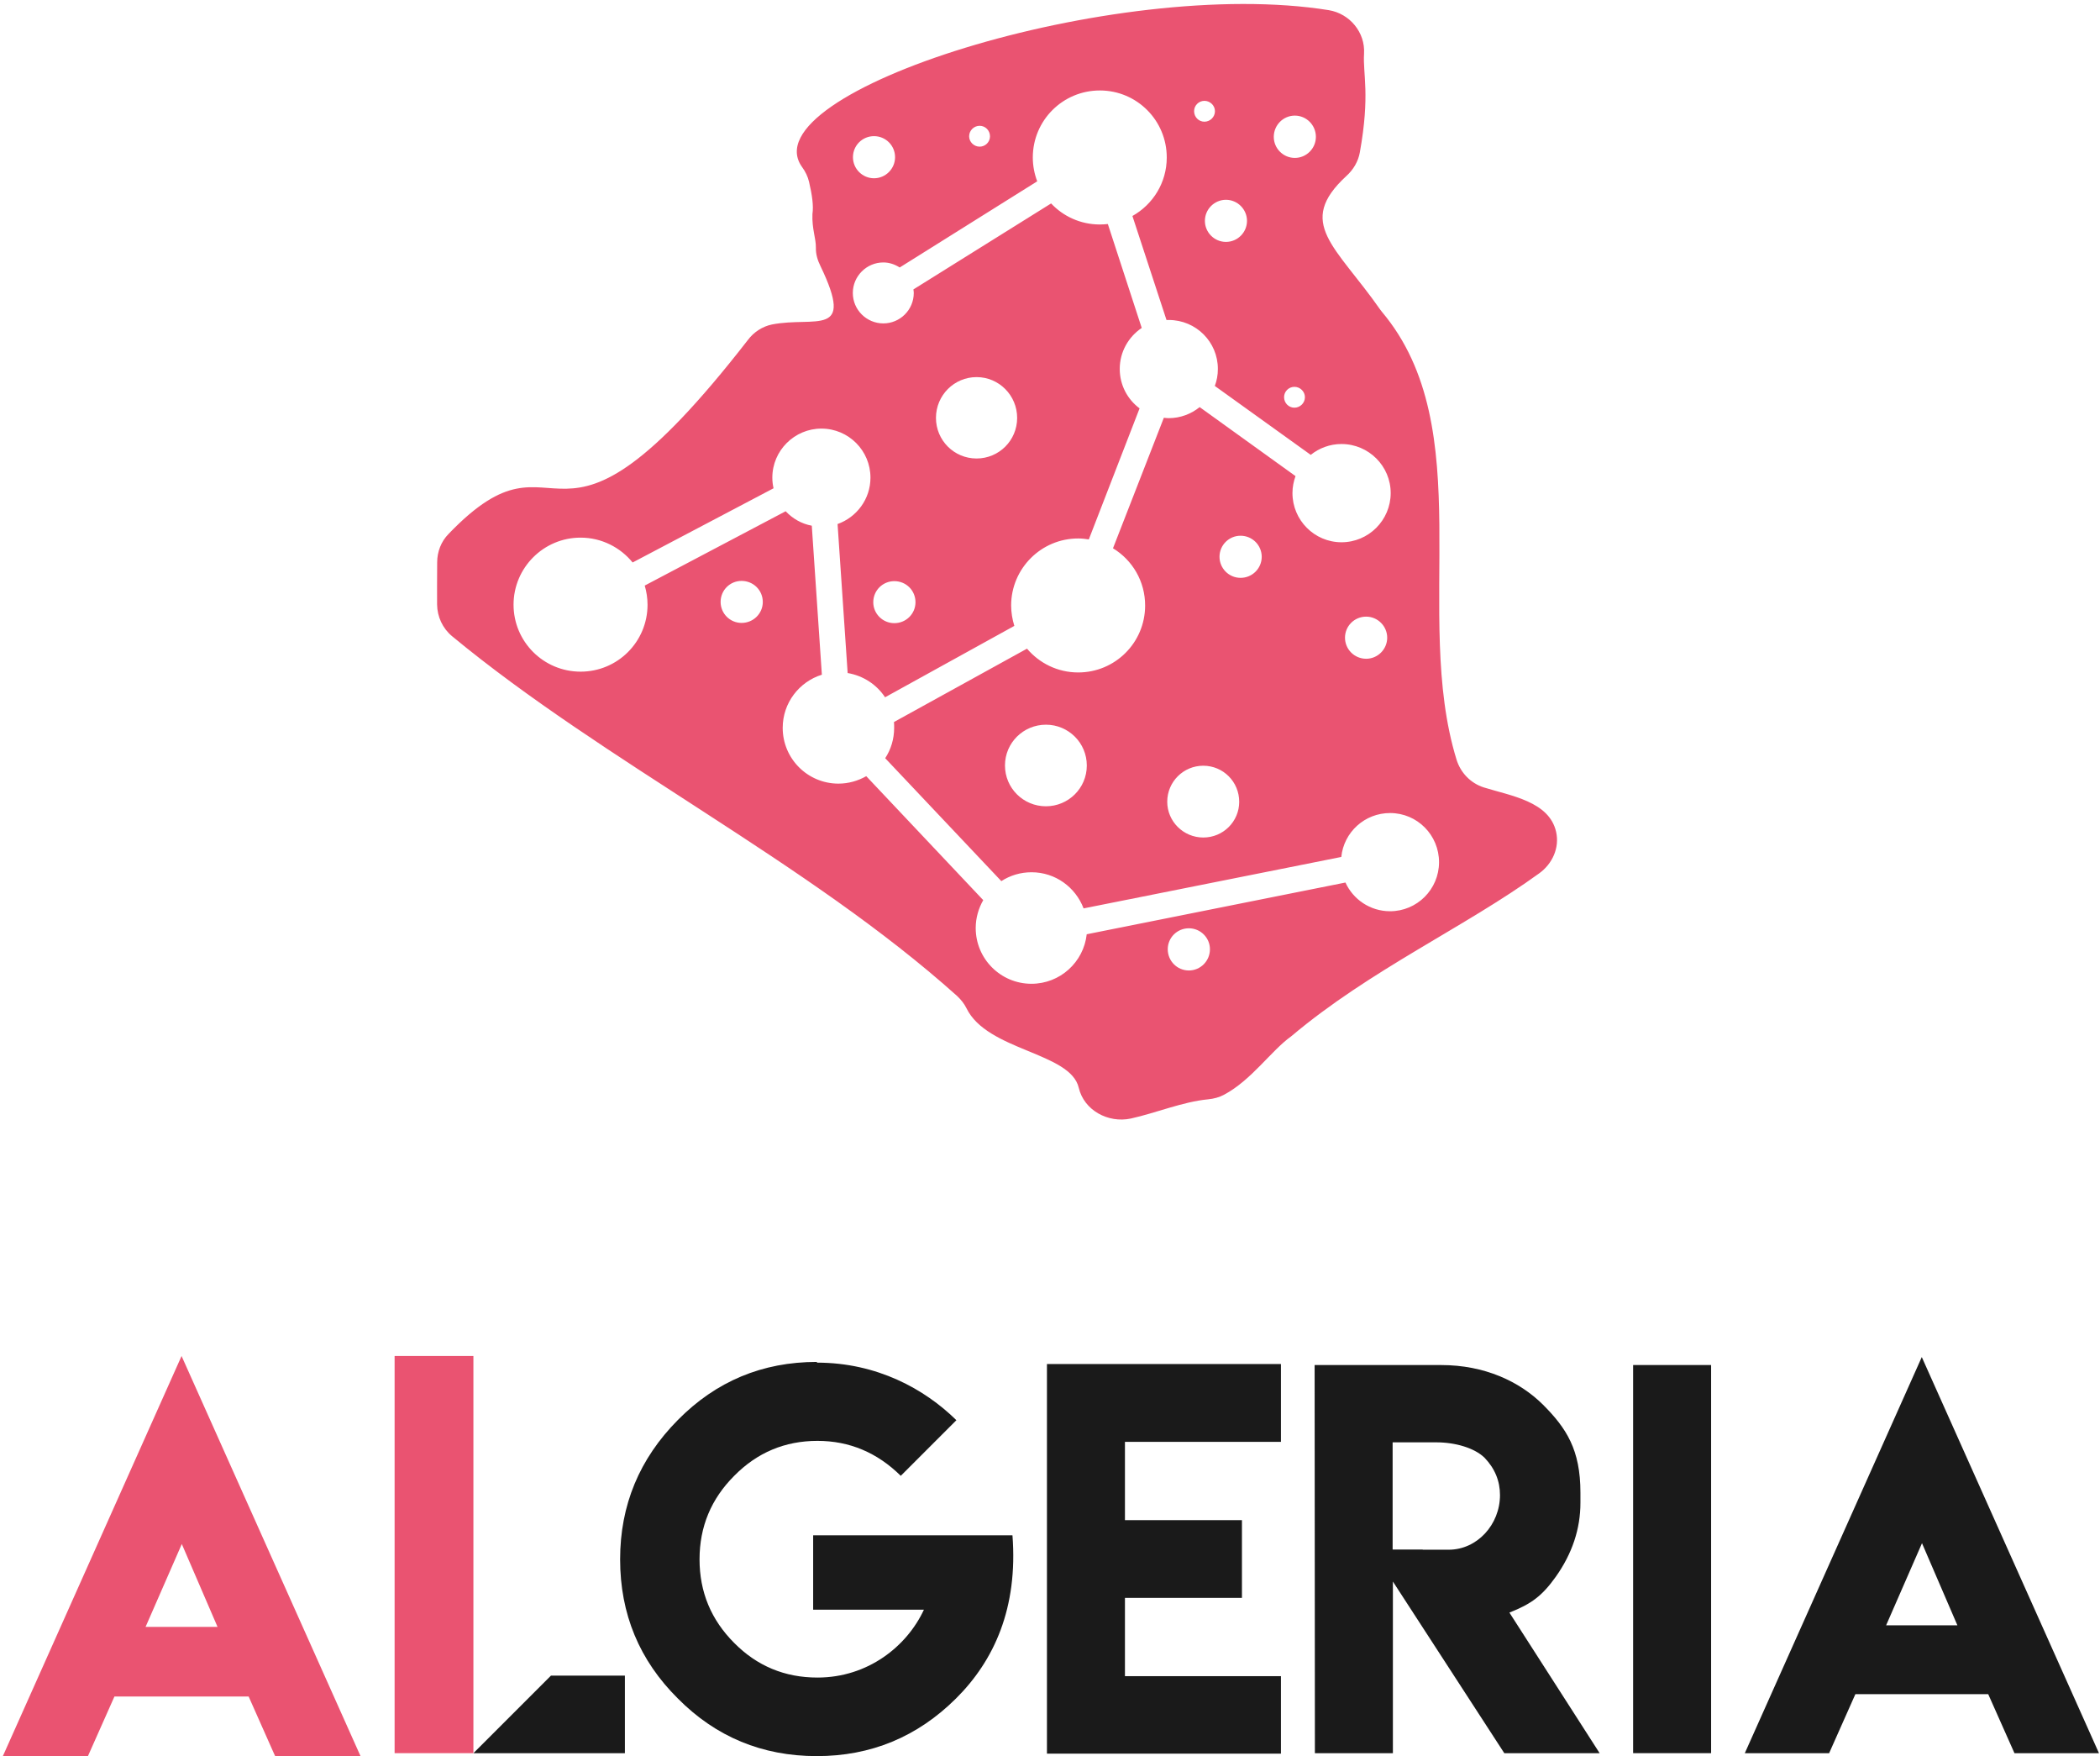 <svg width="244" height="204" viewBox="0 0 244 204" fill="none" xmlns="http://www.w3.org/2000/svg">
<g clip-path="url(#clip0)">
<path d="M180.806 96.632C180.009 93.094 175.537 92.446 172.41 91.472C170.881 90.986 169.704 89.771 169.231 88.227C164.058 71.373 171.984 49.773 160.558 36.214C160.492 36.136 160.436 36.048 160.371 35.971C155.204 28.571 150.496 25.918 156.441 20.44C157.247 19.715 157.811 18.756 157.998 17.712C159.209 10.982 158.343 8.647 158.49 6.224C158.636 3.758 156.824 1.584 154.401 1.182C129.587 -2.813 86.92 10.755 93.207 19.422C93.581 19.939 93.867 20.515 94.007 21.141C94.356 22.63 94.543 23.897 94.397 24.866C94.328 26.584 94.82 27.718 94.799 28.777C94.777 29.527 95.004 30.253 95.334 30.916C99.373 39.306 94.73 36.709 89.694 37.693C88.582 37.923 87.577 38.58 86.895 39.496C63.435 69.697 65.728 47.854 52.122 62.021C51.25 62.902 50.795 64.101 50.795 65.325C50.77 67.318 50.789 68.972 50.786 70.217C50.804 71.637 51.421 72.983 52.52 73.898C70.256 88.569 93.833 100.11 111.213 115.703C111.652 116.124 112.026 116.575 112.291 117.114C114.707 122.087 124.389 122.224 125.342 126.366C125.956 128.979 128.749 130.492 131.384 129.935C134.283 129.3 137.404 127.986 140.365 127.702C141.025 127.637 141.667 127.472 142.228 127.166C145.435 125.454 147.699 122.041 150.029 120.381C159.162 112.673 170.208 107.712 178.847 101.446C180.37 100.344 181.223 98.485 180.806 96.632ZM150.452 13.43C151.797 13.433 152.897 14.536 152.894 15.903C152.89 17.248 151.788 18.348 150.443 18.344C149.097 18.341 147.998 17.239 148.001 15.893C148.004 14.526 149.107 13.427 150.452 13.43ZM151.62 46.139C151.62 46.821 151.056 47.359 150.396 47.359C149.736 47.359 149.197 46.817 149.197 46.135C149.197 45.475 149.739 44.936 150.399 44.936C151.059 44.936 151.62 45.478 151.62 46.139ZM144.89 25.66C144.887 27.005 143.785 28.104 142.439 28.101C141.094 28.098 139.995 26.996 139.998 25.65C140.001 24.305 141.103 23.206 142.449 23.209C143.791 23.212 144.89 24.314 144.89 25.66ZM139.945 11.714C140.605 11.714 141.166 12.256 141.166 12.916C141.166 13.598 140.602 14.137 139.942 14.137C139.281 14.137 138.743 13.595 138.743 12.913C138.743 12.253 139.285 11.714 139.945 11.714ZM113.829 14.614C114.489 14.614 115.028 15.155 115.028 15.838C115.028 16.498 114.486 17.036 113.826 17.036C113.166 17.036 112.605 16.495 112.605 15.834C112.605 15.152 113.169 14.611 113.829 14.614ZM101.556 15.816C102.902 15.819 104.001 16.899 103.998 18.267C103.995 19.612 102.892 20.711 101.547 20.708C100.202 20.705 99.102 19.602 99.105 18.257C99.109 16.89 100.211 15.813 101.556 15.816ZM86.16 72.36C84.814 72.357 83.728 71.264 83.728 69.921C83.731 68.554 84.824 67.477 86.166 67.48C87.533 67.483 88.632 68.564 88.629 69.931C88.629 71.273 87.527 72.363 86.16 72.36ZM138.135 112.735C136.768 112.732 135.681 111.63 135.681 110.263C135.685 108.917 136.778 107.83 138.142 107.834C139.487 107.837 140.586 108.93 140.583 110.272C140.583 111.636 139.478 112.735 138.135 112.735ZM161.501 105.853C159.2 105.85 157.219 104.48 156.329 102.518L126.267 108.528C125.909 111.767 123.172 114.283 119.837 114.28C116.255 114.274 113.362 111.371 113.368 107.79C113.371 106.61 113.702 105.51 114.243 104.564L100.65 90.164C99.691 90.703 98.601 91.029 97.411 91.029C93.83 91.023 90.937 88.121 90.943 84.54C90.949 81.643 92.858 79.199 95.493 78.376L94.322 61.068C93.123 60.847 92.086 60.236 91.286 59.389L74.911 68.022C75.12 68.729 75.238 69.489 75.238 70.258C75.232 74.555 71.757 78.031 67.447 78.022C63.14 78.015 59.664 74.527 59.67 70.23C59.677 65.945 63.165 62.447 67.472 62.454C69.907 62.457 72.087 63.597 73.504 65.341L89.878 56.721C89.791 56.325 89.735 55.917 89.738 55.475C89.744 52.336 92.313 49.782 95.452 49.788C98.604 49.794 101.145 52.354 101.139 55.493C101.136 57.982 99.535 60.084 97.318 60.875L98.489 78.183C100.317 78.495 101.868 79.532 102.836 80.999L117.856 72.706C117.625 71.955 117.485 71.152 117.485 70.326C117.492 66.041 120.979 62.544 125.286 62.55C125.694 62.55 126.112 62.597 126.51 62.662L132.408 47.437C131.01 46.4 130.101 44.734 130.104 42.85C130.107 40.866 131.122 39.129 132.658 38.094L128.721 26.024C128.413 26.055 128.105 26.077 127.775 26.077C125.539 26.074 123.524 25.121 122.129 23.632L106.128 33.62C106.15 33.763 106.171 33.884 106.171 34.037C106.168 35.999 104.568 37.571 102.631 37.568C100.681 37.565 99.087 35.986 99.09 34.027C99.093 32.078 100.694 30.483 102.643 30.487C103.338 30.487 103.985 30.72 104.537 31.072L120.515 21.063C120.185 20.191 120.002 19.257 120.002 18.285C120.008 13.978 123.496 10.503 127.803 10.509C132.11 10.515 135.576 14.003 135.566 18.31C135.56 21.228 133.959 23.751 131.577 25.09L135.535 37.17H135.809C138.97 37.176 141.511 39.723 141.505 42.862C141.505 43.566 141.38 44.23 141.15 44.834L152.296 52.84C153.267 52.059 154.513 51.576 155.877 51.579C159.029 51.585 161.591 54.145 161.585 57.284C161.579 60.436 159.01 62.999 155.858 62.992C152.719 62.986 150.166 60.417 150.172 57.266C150.172 56.584 150.306 55.923 150.527 55.307L139.39 47.291C138.41 48.082 137.151 48.577 135.787 48.574C135.601 48.574 135.414 48.552 135.227 48.53L129.319 63.69C131.574 65.06 133.059 67.53 133.053 70.351C133.047 74.649 129.571 78.124 125.261 78.115C122.882 78.112 120.746 77.028 119.329 75.35L103.87 83.873C103.892 84.103 103.892 84.337 103.892 84.555C103.889 85.866 103.512 87.065 102.852 88.077L116.346 102.356C117.361 101.696 118.563 101.325 119.861 101.325C122.636 101.328 124.969 103.075 125.903 105.523L155.846 99.547C156.139 96.672 158.565 94.439 161.529 94.446C164.668 94.452 167.209 96.999 167.203 100.173C167.191 103.318 164.64 105.859 161.501 105.853ZM101.466 69.95C101.469 68.582 102.571 67.505 103.917 67.508C105.284 67.511 106.371 68.592 106.371 69.959C106.368 71.304 105.275 72.391 103.911 72.388C102.562 72.388 101.463 71.295 101.466 69.95ZM108.75 48.536C108.753 45.927 110.861 43.803 113.474 43.806C116.084 43.809 118.186 45.939 118.183 48.552C118.18 51.165 116.071 53.264 113.459 53.261C110.846 53.254 108.747 51.146 108.75 48.536ZM161.18 74.082C161.177 75.427 160.075 76.527 158.73 76.524C157.362 76.52 156.276 75.418 156.276 74.073C156.279 72.727 157.372 71.628 158.736 71.631C160.081 71.634 161.18 72.737 161.18 74.082ZM141.695 64.674C141.698 63.329 142.791 62.23 144.146 62.233C145.513 62.236 146.6 63.338 146.6 64.683C146.597 66.029 145.504 67.128 144.14 67.125C142.782 67.122 141.695 66.019 141.695 64.674ZM143.984 93.144C143.981 95.436 142.115 97.295 139.802 97.289C137.5 97.286 135.619 95.421 135.622 93.128C135.625 90.805 137.513 88.946 139.814 88.949C142.128 88.955 143.987 90.821 143.984 93.144ZM126.277 88.93C126.274 91.562 124.131 93.664 121.521 93.661C118.899 93.658 116.766 91.549 116.769 88.915C116.772 86.28 118.915 84.181 121.537 84.184C124.147 84.188 126.28 86.296 126.277 88.93Z" fill="#EA5371"/>
<path d="M55.005 203.657H72.607V194.648H64.015C60.496 198.167 58.524 200.138 55.005 203.657Z" fill="#1A1A1A"/>
<path d="M117.638 178.345H94.481V186.99H107.349C105.38 191.235 100.849 194.872 94.982 194.872C91.183 194.872 87.957 193.53 85.309 190.852C82.622 188.164 81.28 184.932 81.28 181.142C81.28 177.358 82.622 174.125 85.309 171.438C87.972 168.735 91.198 167.377 94.982 167.377C98.694 167.377 101.921 168.735 104.661 171.438L111.123 164.976C107.442 161.354 101.889 158.29 94.929 158.29L94.907 158.206C88.586 158.206 83.204 160.451 78.767 164.945C74.288 169.46 72.052 174.857 72.052 181.139C72.052 187.485 74.291 192.873 78.767 197.311C83.183 201.764 88.564 203.997 94.907 203.997C101.192 203.997 106.579 201.767 111.07 197.311C115.523 192.888 118.289 186.775 117.638 178.345Z" fill="#1A1A1A"/>
<path d="M148.833 167.492V158.452H121.646V203.71H148.833V194.71H130.708V185.617H144.302V176.586H130.708V167.492H148.833Z" fill="#1A1A1A"/>
<path d="M175.378 187.323C177.932 186.321 179.19 185.377 180.775 183.153C182.675 180.466 183.631 177.604 183.631 174.571V173.39C183.631 168.405 182.008 165.904 179.261 163.154C176.543 160.467 172.485 158.57 167.459 158.57H152.747L152.778 203.657H161.841V183.717L174.786 203.657H185.863L175.378 187.323ZM168.324 180.021H165.307V179.999H161.81V167.548H166.904C169.087 167.548 171.32 168.196 172.494 169.339C173.69 170.591 174.285 172.033 174.285 173.677C174.282 177.109 171.629 180.021 168.324 180.021Z" fill="#1A1A1A"/>
<path d="M189.753 158.567V203.654H198.815V158.567H189.753Z" fill="#1A1A1A"/>
<path d="M223.293 157.642L202.73 203.657H212.527L215.576 196.803H231.013L234.062 203.657H243.881L223.293 157.642ZM219.148 188.806L223.318 179.264L227.432 188.806H219.148Z" fill="#1A1A1A"/>
<path d="M21.095 157.517L20.98 157.779L0.485 203.657L0.33 203.997H10.217L13.297 197.074H28.89L31.814 203.657L31.97 203.997H41.889L21.095 157.517ZM16.91 188.989L16.994 188.806L21.055 179.519L21.123 179.357L25.277 188.989H16.91Z" fill="#EA5371"/>
<path d="M55.005 157.517H45.85V203.654H55.005V157.517Z" fill="#EA5371"/>
</g>
<defs>
<clipPath id="clip0">
<rect width="243.551" height="203.531" fill="white" transform="translate(0.33 0.466)"/>
</clipPath>
</defs>
</svg>
